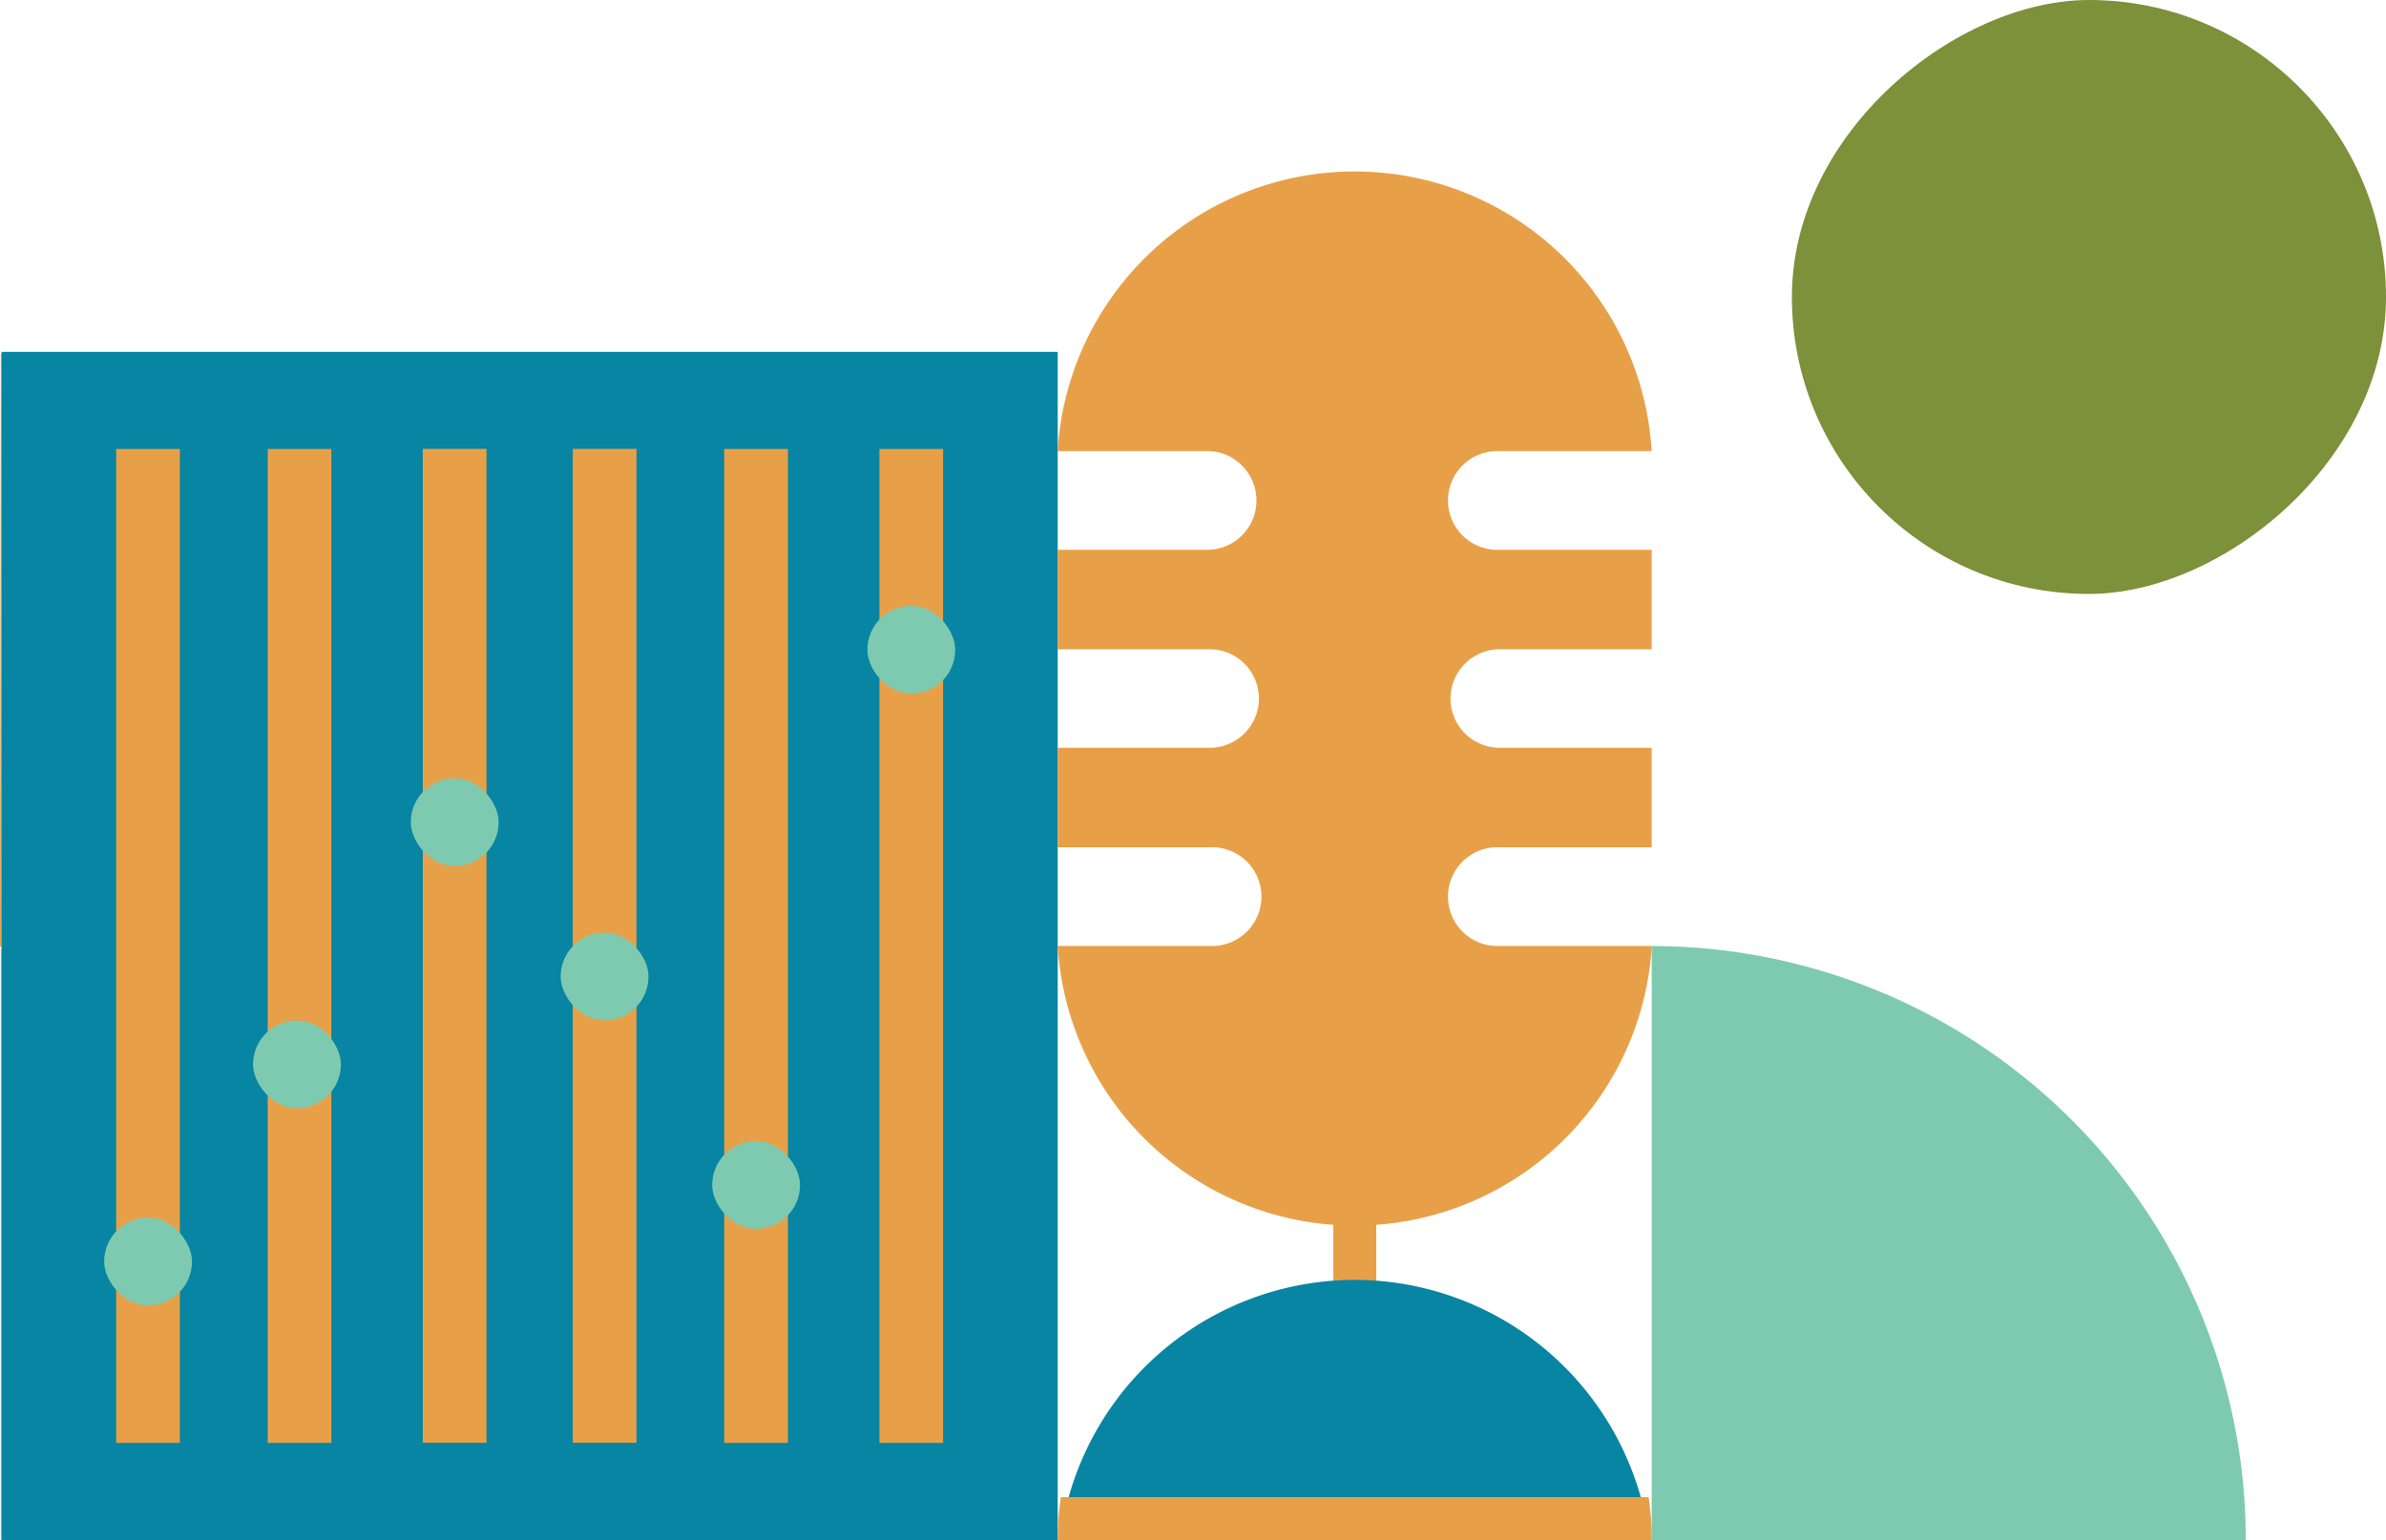 <svg xmlns="http://www.w3.org/2000/svg" viewBox="0 0 200.45 129.41"><defs><style>.cls-1{fill:#e8a048;}.cls-2{fill:#7ecab1;}.cls-3{fill:#0785a2;}.cls-4{fill:#7d903a;}</style></defs><title>podcast</title><g id="Layer_2" data-name="Layer 2"><g id="Layer_3" data-name="Layer 3"><polygon class="cls-1" points="49.91 79.56 0 79.56 0.07 29.65 49.91 79.56"></polygon><polygon class="cls-2" points="0.07 79.63 0.07 129.4 49.98 129.4 0.07 79.63"></polygon><rect class="cls-3" x="-5.43" y="35.13" width="99.85" height="88.72" transform="translate(-34.99 123.99) rotate(-90)"></rect><rect class="cls-1" x="-3.55" y="76.81" width="83.52" height="5.35" transform="translate(-41.29 117.69) rotate(-90)"></rect><rect class="cls-1" x="-16.59" y="76.81" width="83.52" height="5.35" transform="translate(-54.32 104.66) rotate(-90)"></rect><rect class="cls-1" x="-29.32" y="76.81" width="83.52" height="5.35" transform="translate(-67.05 91.93) rotate(-90)"></rect><rect class="cls-1" x="34.8" y="76.81" width="83.52" height="5.35" transform="translate(-2.93 156.05) rotate(-90)"></rect><rect class="cls-1" x="21.76" y="76.81" width="83.52" height="5.35" transform="translate(-15.97 143.01) rotate(-90)"></rect><rect class="cls-1" x="9.04" y="76.81" width="83.52" height="5.35" transform="translate(-28.69 130.28) rotate(-90)"></rect><path class="cls-2" d="M138.77,79.51h49.91a0,0,0,0,1,0,0v49.91a0,0,0,0,1,0,0h0a49.91,49.91,0,0,1-49.91-49.91v0A0,0,0,0,1,138.77,79.51Z" transform="translate(327.44 208.92) rotate(180)"></path><rect class="cls-4" x="150.54" width="49.91" height="49.91" rx="24.95" transform="translate(200.45 -150.54) rotate(90)"></rect><rect class="cls-1" x="112.01" y="100.96" width="3.61" height="28.46" transform="translate(227.63 230.37) rotate(180)"></rect><path class="cls-3" d="M113.81,107.55h0A25,25,0,0,0,89.12,128.9H138.5A25,25,0,0,0,113.81,107.55Z"></path><path class="cls-1" d="M89.12,125.81a25.21,25.21,0,0,0-.26,3.6h49.91a25.21,25.21,0,0,0-.27-3.6Z"></path><path class="cls-1" d="M101.62,54.56a4.14,4.14,0,1,1,0,8.28H88.86V71.2h12.76a4.15,4.15,0,1,1,0,8.29H88.86v0a25,25,0,0,0,49.91,0v0H126a4.15,4.15,0,1,1,0-8.29h12.76V62.84H126a4.14,4.14,0,1,1,0-8.28h12.76V46.2H126a4.15,4.15,0,1,1,0-8.29h12.76v0a25,25,0,0,0-49.91,0v0h12.76a4.15,4.15,0,0,1,0,8.29H88.86v8.36Z"></path><rect class="cls-2" x="59.83" y="95.89" width="7.38" height="7.38" rx="3.69"></rect><rect class="cls-2" x="47.1" y="78.37" width="7.38" height="7.38" rx="3.69"></rect><rect class="cls-2" x="72.87" y="50.91" width="7.38" height="7.38" rx="3.69"></rect><rect class="cls-2" x="34.51" y="65.4" width="7.38" height="7.38" rx="3.69"></rect><rect class="cls-2" x="21.26" y="85.75" width="7.38" height="7.38" rx="3.69"></rect><rect class="cls-2" x="8.75" y="102.32" width="7.38" height="7.38" rx="3.69"></rect></g></g></svg>